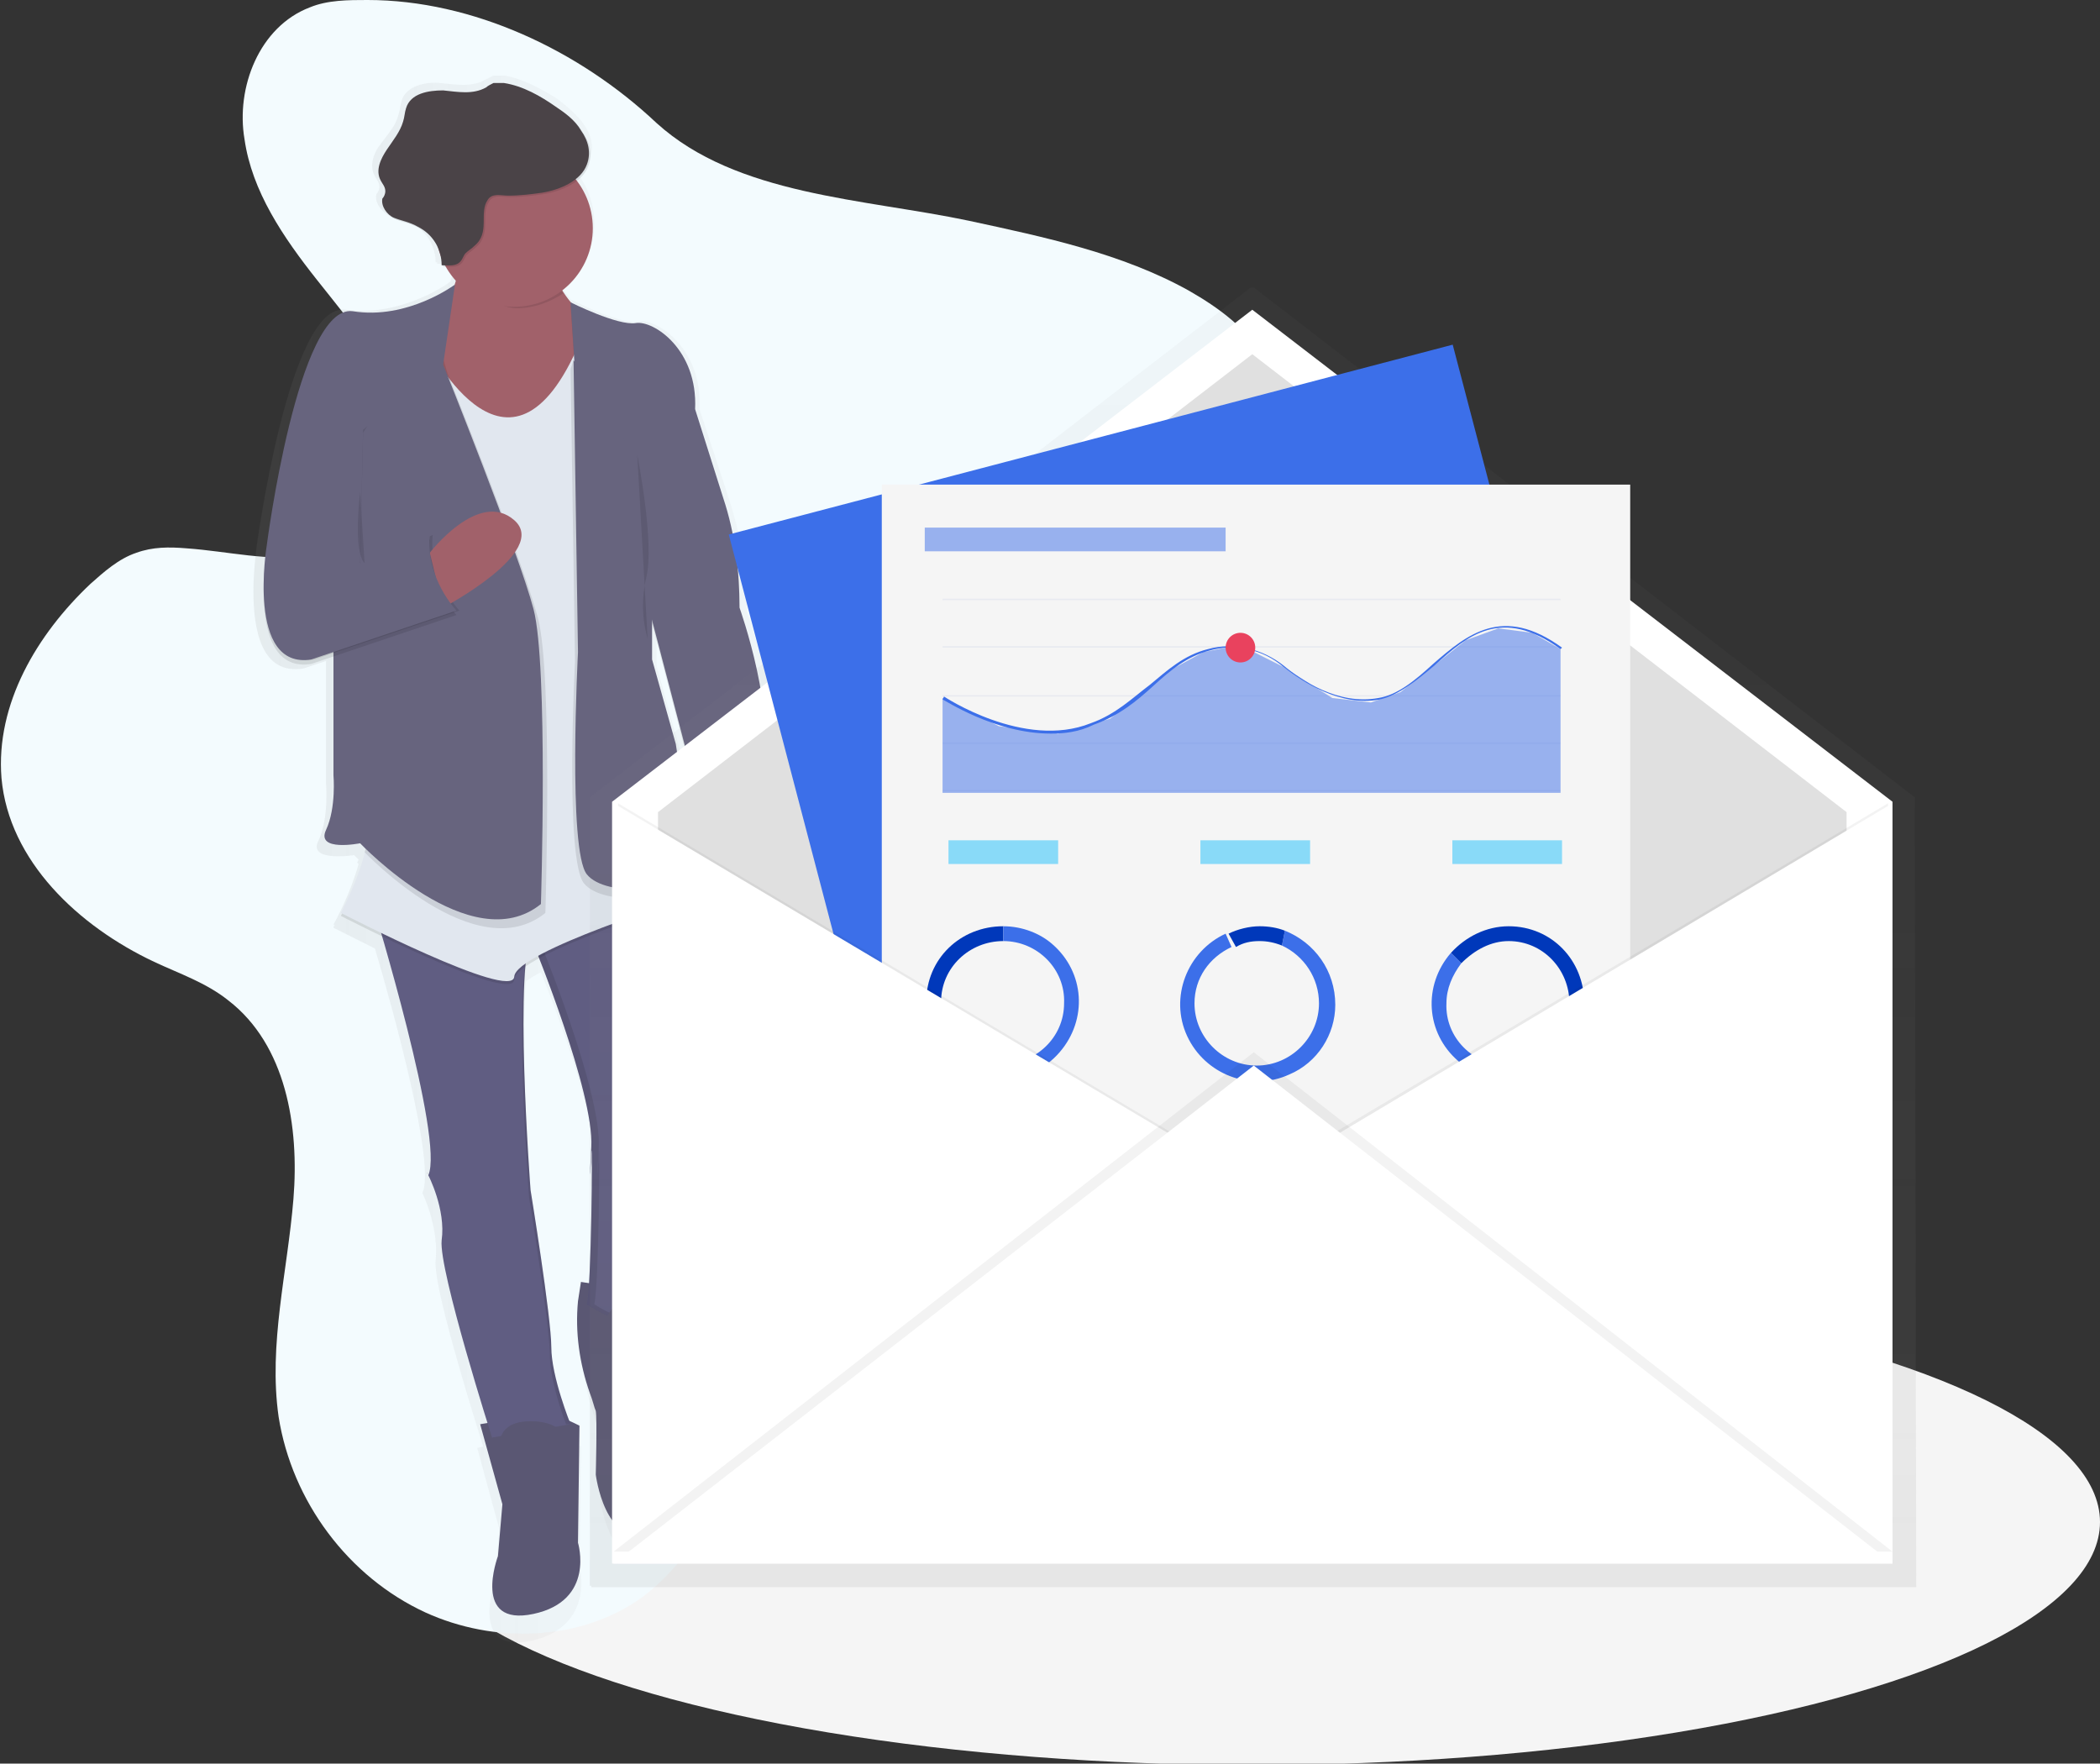 <svg version="1.1" id="Layer_1" xmlns="http://www.w3.org/2000/svg" x="0" y="0" viewBox="0 0 141.7 119" xml:space="preserve"><rect x="0" y="0" width="141.7" height="119" fill="#333333" stroke="none"/><style>.st0{fill:#f5f5f5}.st2{opacity:.5}.st4{fill:#5a5773}.st5{fill:#605d82}.st6{opacity:.1;enable-background:new}.st8{fill:#a1616a}.st10{fill:#67647e}.st13{fill:#fff}.st15{fill:#3c6fe9}.st17{fill:#0038ba}.st18,.st22{opacity:5.000000e-02;enable-background:new}.st22{opacity:.5;fill:#3c6fe9}</style><ellipse class="st0" cx="84.5" cy="102.7" rx="57.2" ry="16.4"/><path d="M24.8 0c-1.3 0-2.7 0-3.9.5-3.4 1.3-5 5.4-4.4 8.9.5 3.5 2.6 6.6 4.9 9.5s4.6 5.6 5.8 9c.6 1.7.9 3.6.3 5.2-.9 2.6-3.8 4-6.6 4.4s-5.5-.3-8.3-.5c-1.2-.1-2.3-.1-3.4.3-1.2.4-2.2 1.3-3.1 2.1-3.6 3.4-6.4 8.1-6 13.1.5 5.6 5.2 10 10.3 12.4 1.7.8 3.5 1.4 5 2.6 3.9 3 4.8 8.5 4.4 13.4-.4 4.9-1.7 9.8-1 14.7.9 5.7 4.7 10.8 9.9 13.2 4.6 2.1 10.4 2 14.6-1 2-1.5 3.5-3.5 4.8-5.6 2-3.2 3.6-6.6 4.8-10.1.6-1.7 1.1-3.5 2.5-4.7.8-.7 1.9-1.1 2.9-1.4 3.2-.9 6.5-1.2 9.7-2s6.4-2.4 8.1-5.2c2.5-4 1.3-9.1 1.3-13.7 0-10.7 6.4-20.2 8.7-30.6.8-3.4 1.1-7.1-.7-10.2-1.2-2.1-3.1-3.5-5.2-4.7-4.5-2.5-9.7-3.6-14.8-4.7-7.1-1.5-15.7-1.7-21.1-6.6C39.1 3.4 31.9 0 24.8 0z" fill="#f3fbfe"/><g class="st2"><linearGradient id="SVGID_1_" gradientUnits="userSpaceOnUse" x1="137.123" y1="411.051" x2="172.156" y2="411.051" gradientTransform="translate(-120 -353.15)"><stop offset="0" stop-color="gray" stop-opacity=".25"/><stop offset=".54" stop-color="gray" stop-opacity=".12"/><stop offset="1" stop-color="gray" stop-opacity=".1"/></linearGradient><path d="M50.4 41.3c0-2.6-.4-5.1-1.2-7.6l-2-6.1v-.3c.1-3.9-3-5.9-4.2-5.6-1.2.2-4.5-1.5-4.5-1.5-.2-.3-.4-.5-.6-.8 2.4-1.7 2.9-5.1 1.2-7.5 0 0 0-.1-.1-.1.4-.3.6-.6.8-1.1.3-.8.1-1.6-.4-2.3-.2-.3-.4-.5-.7-.8-.4-.4-.8-.7-1.2-1-1-.6-2.2-1.3-3.5-1.5h-.7l-.6.3c-.9.5-2 .3-3 .2s-2.3.2-2.6 1.2c-.1.3-.1.6-.2.9-.2.8-.7 1.3-1.2 2-.5.6-.8 1.5-.4 2.2.1.2.3.4.3.7 0 .2-.1.4-.2.5-.1.4.1.8.4 1.1.1.1.3.3.5.4.5.3 1.1.3 1.6.6.3.1.5.3.7.5.5.5.8 1.3.8 2h.1v.1h.4c.2.3.4.5.6.8 0 .1-.1.3-.1.4-.4.3-3.5 2.4-7.1 1.9-3.8-.5-6 16.1-6 16.1-.1.9-.2 1.9-.2 2.9 0 2.5.5 5.7 3.4 5.2l1.5-.5v8.3s.2 2.3-.5 3.8c-.8 1.5 2.4 1 2.4 1l.3.3-.1.2.1.1c-.4 1.4-1 2.8-1.7 4.1h.1c-.1.1-.1.2-.1.2l2.8 1.4c1.3 4.4 4.1 14.6 3.2 16.5.2.4 1.1 2.5.9 4.5-.2 1.7 2.3 9.7 3.2 12.6l-.4.1 1.5 5.5-.3 3.5s-1.8 5 2.5 4 3.2-5 3.2-5l.1-8.1s-.4-.2-.9-.5c-.4-1-1.1-3.2-1.1-4.8 0-2-1.4-10.9-1.4-10.9v-.5c-.2-2.4-.7-10.5-.3-14.7.3-.2.6-.4 1-.6 1.1 2.7 3.8 9.9 3.6 13-.2 3.8 0 .8 0 .3v5c0 .7 0 1.5-.1 2.2v1.8l-.6-.1-.1 1.4c-.2 2.2.1 4.3.8 6.4.2.6.4 1 .4 1.2.1.5 0 4.4 0 4.4s.7 5.1 3.7 4.1c1.4-.4 2-1.8 2.4-3.1.4-1.5.2-3.2-.4-4.6-.4-1.1-.9-2.6-.6-3.8.5-2 .5-5 .5-5h-.3c.1-.2.2-.3.2-.5 0 0-.1-7.4.9-8.4.5-.5.5-1.8.3-2.9-.2-1.5-.3-3.1-.2-4.6.1-.8.2-1.5.3-1.7.3-.6.6-6.3-.7-9.1l.3-.1v-.2c.2.5.4 1 .7 1.5.1 0 .1.1.2.1 3.5-.6 3.7-3.9 3.5-5.7.1.1.2.1.2.1l.3-4.7c.3-.8.5-1.7.5-2.8-.1-3.6-1.9-8.5-1.9-8.5zm-3.9 13.4c-.2-2.1-.6-4-.6-4l-1.6-5.8v-2.1l2.6 9.7-.4 2.2z" fill="url(#SVGID_1_)"/></g><path class="st4" d="M39.2 86.5l-.2 1.3c-.2 2.1.1 4.2.8 6.2.2.5.3 1 .4 1.2.1.5 0 4.3 0 4.3s.6 4.9 3.6 4c1.3-.4 2-1.7 2.3-3 .3-1.5.2-3.1-.4-4.5-.4-1.1-.9-2.6-.5-3.7.5-2 .5-4.8.5-4.8l-6.5-1z"/><path class="st5" d="M36 63.7s4.1 10 3.9 13.7c-.2 3.7 0 .8 0 .3.1-.9 0 9.2-.3 10.3 0 0 4.3 3.2 6-1 0 0-.1-7.3.8-8.2.5-.5.5-1.8.3-2.8-.2-1.5-.3-3-.2-4.5.1-.8.1-1.4.3-1.7.3-.6.6-7.8-1.3-9.8L36 63.7z"/><path class="st6" d="M40.1 88c.3-1.2.4-11.2.3-10.3 0 .5-.2 3.4 0-.3.2-3.7-3.9-13.7-3.9-13.7l9.2-3.5-.1-.1-9.6 3.6s4.1 10 3.9 13.7c-.2 3.7 0 .8 0 .3.1-.9 0 9.2-.3 10.3 0 0 1.7 1.3 3.4 1.1-1.5-.1-2.9-1.1-2.9-1.1z"/><path class="st4" d="M32.4 96.1l1.5 5.4-.3 3.5s-1.8 4.8 2.4 3.9 3-4.8 3-4.8l.1-7.9s-1.7-.9-2.4-.8-4.3.7-4.3.7z"/><path class="st5" d="M25.2 61.2s4.8 15.7 3.7 18.1c0 0 1.2 2.3.9 4.4-.2 2 3.4 13.3 3.4 13.3l5.3-.9s-1.3-3.2-1.3-5.2-1.4-10.6-1.4-10.6-1.2-15.8.2-17.5l-10.8-1.6z"/><path d="M35.6 64.1c-.9 3.6.1 16.7.1 16.7s1.4 8.6 1.4 10.6c0 1.5.7 3.7 1.1 4.7h.3s-1.3-3.2-1.3-5.2-1.4-10.6-1.4-10.6-.9-12-.2-16.2zm-6.8 15.1v-.1c.1.1.1.1 0 .1zm7-15.9c0-.2.1-.4.2-.5l-10.8-1.7s.1.2.2.6l10.4 1.6z" opacity=".1"/><path class="st8" d="M50.4 55.5s1.6 5.9-3.2 6.7c-.1 0-.1 0-.2-.1 0 0-2.7-5.4-.6-7.5l4 .9zM31.1 16.3s.3 4.4-3.2 6.5 7.4 7.9 7.4 7.9l5.7-9s-2.4.3-3.9-3.9l-6-1.5z"/><path class="st6" d="M28.7 23.2s5.4 11.2 10.2.6l7.5 37s-11.6 3.6-11.7 5.3S23 61.8 23 61.8s2.5-4.6 1.9-7.5c-.6-2.8 3.8-31.1 3.8-31.1z"/><path d="M28.7 23s5.4 11.2 10.2.6l7.5 37s-11.6 3.6-11.7 5.3c-.1 1.7-11.7-4.3-11.7-4.3s2.5-4.6 1.9-7.5c-.6-2.9 3.8-31.1 3.8-31.1z" fill="#e1e7ef"/><path class="st4" d="M34 99s-1.4-3.1 1.8-3.1 2.6 2.7 2.6 2.7L34 99zm7.1-7.9s-1.3-3.3 1.9-3.4c3.2-.1 1.6 2.9 1.6 2.9l-3.5.5z"/><path class="st6" d="M38.5 20.6s3.2 1.6 4.4 1.4c1.2-.2 4.2 1.8 4 5.8l1.9 6c.8 2.4 1.1 4.9 1.1 7.4 0 0 2.7 7.6 1.3 10.9l-.3 4.6s-2.4-1.4-4.9-.9l.6-3.8-2.8-10.7-4.7-11.5-.6-9.2z"/><path class="st10" d="M38.5 20.4s3.2 1.6 4.4 1.4c1.2-.2 4.2 1.8 4 5.8l1.9 6c.8 2.4 1.1 4.9 1.1 7.4 0 0 2.7 7.6 1.3 10.9l-.3 4.6s-2.4-1.4-4.9-.9l.6-3.8-2.8-10.7-4.7-11.5-.6-9.2z"/><path class="st6" d="M43.8 33.2v11.9l1.6 5.7s1 6.2.7 8.1-5.4 2.3-6.7.7-.6-15-.6-15l-.3-19.7.2-.6 5.1 8.9z"/><path class="st10" d="M44 32.6v11.9l1.6 5.7s1 6.2.7 8.1-5.4 2.3-6.7.7-.6-15-.6-15l-.3-19.7 5.3 8.3z"/><path class="st6" d="M22.8 42.5L26.2 53l-1.6 4.5s7.5 7.9 12.2 4.1c0 0 .5-16.1-.5-19.9-1-3.8-6.1-16.5-6.1-16.5l-1-3.4-5.6 3.2-.8 17.5z"/><path class="st10" d="M22.5 42v10.3s.2 2.2-.5 3.7 2.3.9 2.3.9 7.5 7.9 12.2 4.1c0 0 .5-16.1-.5-19.9-1-3.8-6.1-16.5-6.1-16.5l-1-3.4-5.6 3.2-.8 17.6z"/><path class="st6" d="M30.7 19.4s-3.2 2.4-6.9 1.8c-3.7-.5-5.8 15.9-5.8 15.9s-1.4 8.4 3 7.7l9.8-3.3s-2.1-2.2-1.8-5.1l-4.7 1.9.2-9.1 6.2-9.8z"/><path class="st6" d="M18.2 36.8s-1.4 8.4 3 7.7l9.8-3.3s-2.1-2.2-1.8-5.1L24.5 38l-6.3-1.2z"/><path class="st8" d="M29 37.3s3.3-4.3 5.7-2.2c2.4 2.1-4.8 5.9-4.8 5.9l-.9-3.7z"/><path class="st10" d="M30.7 19.2s-3.2 2.4-6.9 1.8c-3.7-.5-5.8 15.8-5.8 15.8s-1.4 8.4 3 7.7l9.8-3.3S28.7 39 29 36.1L24.3 38l.2-9 5.4-4.4.8-5.4z"/><path class="st6" d="M37.2 18l-6-1.5s.3.4 0 1.7c1 1.1 2.1 2.6 3.7 2.6 1.1 0 2.2-.4 3.1-1-.4-.6-.6-1.2-.8-1.8z"/><circle class="st8" cx="34.7" cy="15.4" r="5.3"/><path class="st6" d="M36.7 13.1c1.2-.2 2.6-.8 3-1.9.3-.8.1-1.6-.4-2.3-.4-.7-1.1-1.2-1.7-1.6-1-.7-2.2-1.4-3.5-1.6h-.7c-.1.1-.3.2-.4.3-.9.5-2 .3-3 .2s-2.2.2-2.5 1.2c-.1.3-.1.6-.2.9-.2.7-.7 1.3-1.1 1.9-.4.6-.8 1.4-.4 2.1.1.2.3.4.3.7 0 .2-.1.4-.2.5-.1.5.3 1.1.8 1.3.5.2 1.1.3 1.6.6 1 .5 1.6 1.5 1.6 2.6.5 0 1 .1 1.3-.3.1-.1.2-.4.3-.5.2-.2.4-.3.6-.5 1.1-.9.3-2.2.9-3.1.3-.5.9-.3 1.4-.3.8 0 1.6-.1 2.3-.2z"/><path d="M36.6 13c1.2-.2 2.6-.8 3-1.9.3-.8.1-1.6-.4-2.3-.4-.7-1.1-1.2-1.7-1.6-1-.7-2.2-1.4-3.5-1.6h-.7c-.2.1-.4.2-.5.3-.9.5-1.9.3-2.9.2-1 0-2.2.2-2.5 1.2-.1.3-.1.6-.2.9-.2.7-.7 1.3-1.1 1.9-.4.6-.8 1.4-.4 2.1.1.2.3.4.3.7 0 .2-.1.4-.2.5-.1.5.3 1.1.8 1.3s1.1.3 1.6.6c1 .5 1.6 1.5 1.6 2.6.5 0 1 .1 1.3-.3.1-.1.2-.4.3-.5.2-.2.4-.3.6-.5 1.1-.9.3-2.2.9-3.1.3-.5.9-.3 1.4-.3.8 0 1.6-.1 2.3-.2z" fill="#4a4347"/><path class="st6" d="M43 30.7s1.2 6 .6 8.3c-.3 1.3-.3 2.7.1 4.1m-19.4-9.9s-.5 4 .3 4.8"/><path d="M53.7 82.5c.1 0 .2-.1.2-.2s-.1-.2-.2-.2-.2.1-.2.2c-.1.1 0 .2.2.2z"/><g class="st2"><linearGradient id="SVGID_2_" gradientUnits="userSpaceOnUse" x1="204.522" y1="460.177" x2="204.522" y2="372.559" gradientTransform="translate(-120 -353.15)"><stop offset="0" stop-color="gray" stop-opacity=".25"/><stop offset=".54" stop-color="gray" stop-opacity=".12"/><stop offset="1" stop-color="gray" stop-opacity=".1"/></linearGradient><path d="M129.2 53.9v-.1L84.6 19.4h-.2L39.8 53.8V107h.1v.1h89.4l-.1-53.2z" fill="url(#SVGID_2_)"/></g><path class="st13" d="M127.7 105.5H41.3V54.1l43.2-33.2 43.2 33.2z"/><path fill="#e0e0e0" d="M124.6 102.4H44.4V54.8l40.1-30.9 40.1 30.9z"/><path transform="rotate(-14.693 81.79 60.742)" class="st15" d="M56.5 28.6H107v64.3H56.5z"/><path class="st0" d="M59.5 32.7H110V97H59.5z"/><path d="M64 56.7h7.4v1.6H64zm17 0h7.4v1.6H81zm17 0h7.4v1.6H98z" fill="#89daf8"/><path class="st17" d="M63.5 67.6c0-2.3 1.9-4.1 4.2-4.1v-1c-2.9 0-5.2 2.2-5.2 5.1 0 1.5.7 2.9 1.8 3.9l.7-.7c-1-.8-1.5-1.9-1.5-3.2z"/><path class="st15" d="M67.7 62.5v1c2.3 0 4.2 1.9 4.1 4.2 0 2.3-1.9 4.1-4.2 4.1-1 0-1.9-.4-2.7-1l-.7.7c2.2 1.9 5.4 1.7 7.3-.5 1.9-2.2 1.7-5.4-.5-7.3-.8-.7-2-1.2-3.3-1.2z"/><path class="st17" d="M101.8 63.5c2.3 0 4.1 1.9 4.1 4.2h1c0-2.9-2.2-5.2-5.1-5.2-1.5 0-2.9.7-3.9 1.8l.7.7c.9-.9 2-1.5 3.2-1.5z"/><path class="st15" d="M106.9 67.8h-1c0 2.3-1.9 4.2-4.2 4.1-2.3 0-4.2-1.9-4.1-4.2 0-1 .4-1.9 1-2.7l-.7-.7c-1.9 2.2-1.7 5.4.5 7.3 2.2 1.9 5.4 1.7 7.3-.5.8-.8 1.2-2 1.2-3.3zm-20.2-5l-.2 1c1.5.7 2.5 2.2 2.5 3.9 0 2.3-1.9 4.2-4.2 4.2s-4.2-1.9-4.2-4.2c0-1.7 1-3.1 2.5-3.8l-.4-.9c-2.6 1.2-3.8 4.3-2.6 6.9 1.2 2.6 4.3 3.8 6.9 2.6 1.9-.8 3.1-2.7 3.1-4.7 0-2.3-1.4-4.2-3.4-5z"/><path class="st17" d="M85 63.5c.5 0 1 .1 1.5.3l.2-1c-.5-.2-1.1-.3-1.7-.3-.7 0-1.5.2-2.1.5l.5.9c.5-.3 1-.4 1.6-.4z"/><path class="st18" d="M41.7 54.2l43.2 25.7-43.2 25.6z"/><path class="st13" d="M41.4 54.2l43.2 25.7-43.2 25.6z"/><path class="st18" d="M127.4 54.2L84.2 79.9l43.2 25.6z"/><path class="st13" d="M127.7 54.2L84.6 79.9l43.1 25.6z"/><path class="st18" d="M41.4 104.7L84.6 71l43.1 33.7z"/><path class="st13" d="M41.4 105.5l43.2-33.6 43.1 33.6z"/><path class="st22" d="M62.4 35.6h20.3v1.6H62.4z"/><path d="M63.6 40.4h41.7v.1H63.6zm0 3.2h41.7v.1H63.6zm0 3.3h41.7v.1H63.6zm0 3.2h41.7v.1H63.6zm0 3.2h41.7v.1H63.6z" fill="#dce0ed" opacity=".5"/><path class="st22" d="M105.3 53.5H63.6v-6.4l3.8 1.9 4 .5 3.5-1 4.1-3.3 2.2-1.2 1.5-.3 1.5.1 2.4 1.2 3.3 2.1 2.6.3 2-.7 4.4-3.5 2.2-.8 2.3.3 1.9 1.1z"/><path class="st15" d="M70.9 49.5c-3.8 0-7.2-2.3-7.3-2.3l.1-.2s5.4 3.6 9.9 1.8c1.7-.6 2.8-1.7 4-2.6 1.2-1 2.3-2 3.9-2.4 1.8-.5 3.7 0 5.1 1.1 1.2 1 3.7 2.7 6.4 2.2 1.3-.2 2.5-1.2 3.7-2.3 2.3-2 4.7-4 8.7-1.1l-.1.1c-4-2.9-6.3-.9-8.5 1.1-1.2 1-2.4 2-3.7 2.3-2.7.5-5.2-1.2-6.5-2.2-1.4-1.2-3.3-1.6-5-1.1-1.5.4-2.6 1.3-3.8 2.4-1.1 1-2.3 2-4 2.6-1 .5-2 .6-2.9.6z"/><circle cx="83.7" cy="43.7" r="1" fill="#e9425e"/></svg>
